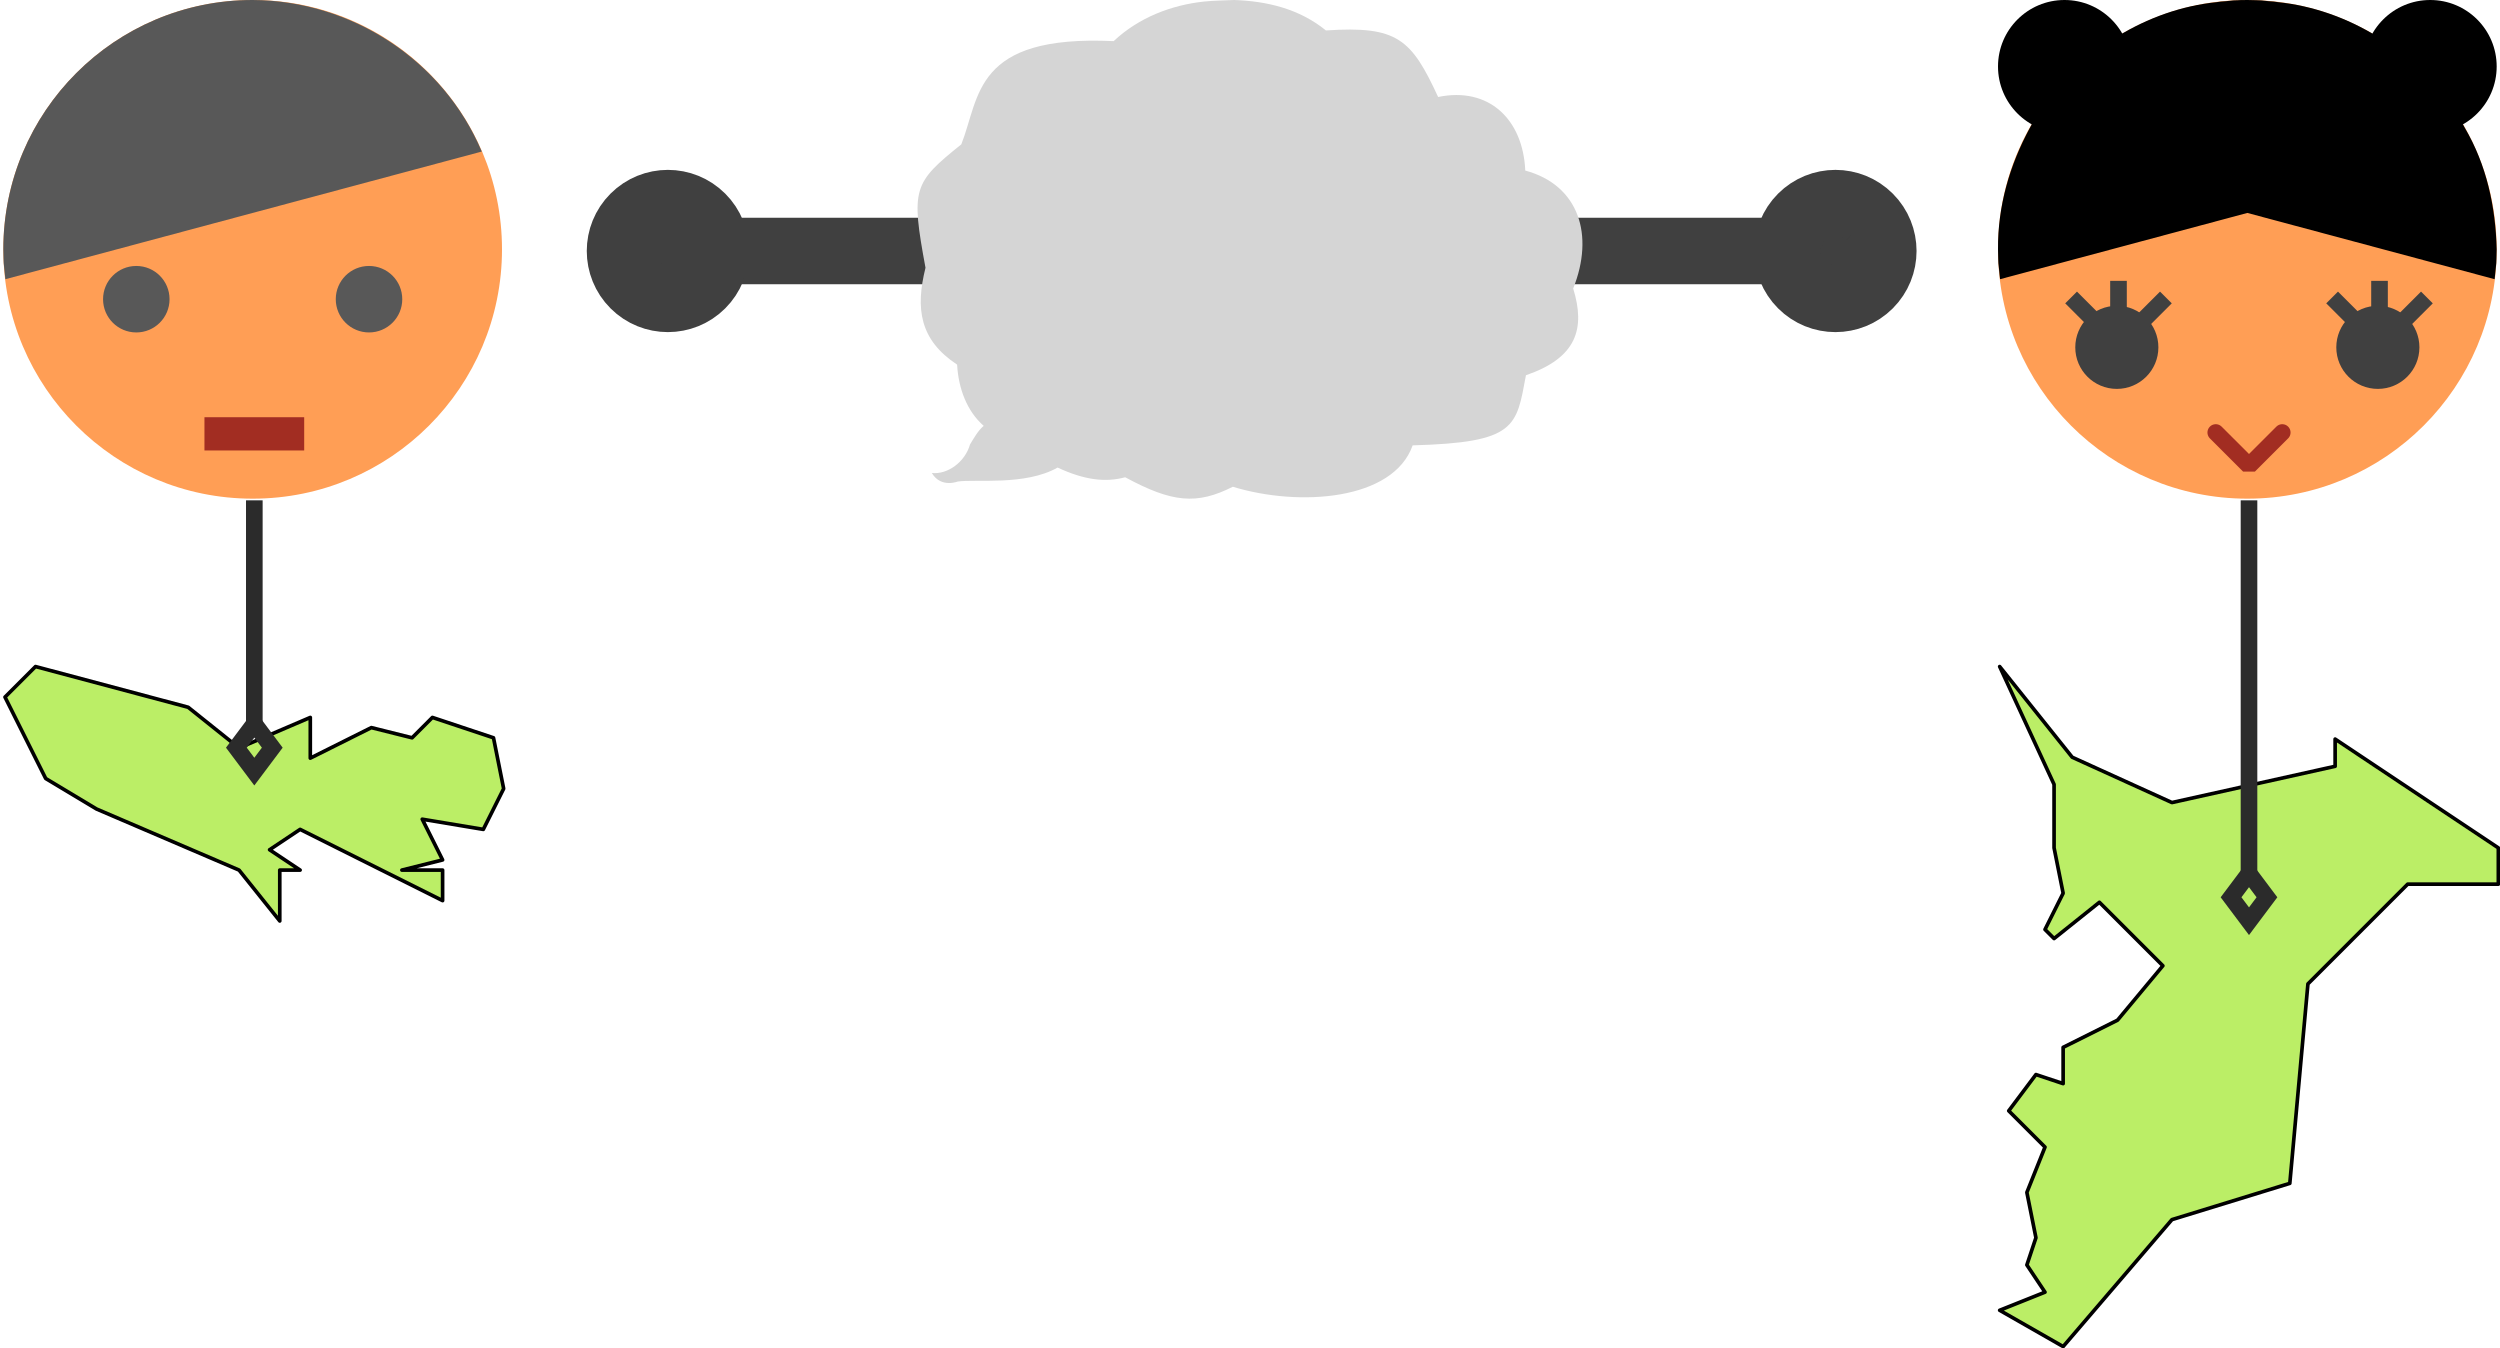 <?xml version="1.0" encoding="UTF-8"?>
<!DOCTYPE svg PUBLIC "-//W3C//DTD SVG 1.1//EN" "http://www.w3.org/Graphics/SVG/1.1/DTD/svg11.dtd">
<svg version="1.1" xmlns="http://www.w3.org/2000/svg" xmlns:xlink="http://www.w3.org/1999/xlink" x="0" y="0" width="752" height="405.545" viewBox="0, 0, 752, 405.545">
  <g id="appear3" transform="translate(1, 0)">
    <g>
      <g>
        <path d="M675,150 C633.579,150 600,116.421 600,75 C600,33.579 633.579,0 675,0 C716.421,0 750,33.579 750,75 C750,116.421 716.421,150 675,150 z" fill="#FF9E55" id="Face"/>
        <g id="Hair">
          <path d="M677.786,0.066 L677.867,0.073 C679.683,0.118 678.531,0.064 681.317,0.347 C683.583,0.527 682.648,0.403 684.132,0.632 C705.445,2.823 725.079,15.29 736.992,32.927 C737.446,33.554 737.246,33.251 737.603,33.831 C739.54,36.698 738.705,35.304 740.159,37.982 C740.304,38.218 740.214,38.065 740.413,38.45 C746.964,49.569 749.677,62.214 750,75 C749.859,80.575 750.032,77.579 749.383,83.981 L675.001,64.05 L600.619,83.981 C599.97,77.579 600.143,80.575 600.002,75 C599.896,62.1 603.472,49.713 609.589,38.45 C609.788,38.065 609.698,38.218 609.843,37.982 C611.298,35.304 610.463,36.698 612.4,33.831 C612.757,33.251 612.556,33.554 613.01,32.926 C624.835,15.289 644.621,2.786 665.87,0.632 C667.354,0.403 666.419,0.527 668.685,0.347 C671.471,0.064 670.319,0.118 672.135,0.073 C673.142,-0.008 672.189,0.067 675.001,0 L675.001,0 L677.786,0.066 z" fill="#000000"/>
          <path d="M620,40 C608.954,40 600,31.046 600,20 C600,8.954 608.954,0 620,0 C631.046,0 640,8.954 640,20 C640,31.046 631.046,40 620,40 z" fill="#000000"/>
          <path d="M730,40 C718.954,40 710,31.046 710,20 C710,8.954 718.954,0 730,0 C741.046,0 750,8.954 750,20 C750,31.046 741.046,40 730,40 z" fill="#000000"/>
        </g>
        <path d="M685.5,130.097 L675.5,140.097 L665.5,130.097" fill-opacity="0" stroke="#A22D22" stroke-width="5" stroke-linecap="round" stroke-linejoin="bevel" id="Lip"/>
        <g id="Eyes">
          <g>
            <path d="M635.743,116.981 C628.839,116.981 623.243,111.385 623.243,104.481 C623.243,97.578 628.839,91.981 635.743,91.981 C642.646,91.981 648.243,97.578 648.243,104.481 C648.243,111.385 642.646,116.981 635.743,116.981 z" fill="#404040"/>
            <g>
              <path d="M636.243,84.481 L636.243,94.481" fill="#404040"/>
              <path d="M636.243,84.481 L636.243,94.481" fill-opacity="0" stroke="#404040" stroke-width="5"/>
            </g>
            <g>
              <path d="M621.985,89.481 L629.056,96.552" fill="#404040"/>
              <path d="M621.985,89.481 L629.056,96.552" fill-opacity="0" stroke="#404040" stroke-width="5"/>
            </g>
            <g>
              <path d="M650.5,89.481 L643.429,96.552" fill="#404040"/>
              <path d="M650.5,89.481 L643.429,96.552" fill-opacity="0" stroke="#404040" stroke-width="5"/>
            </g>
          </g>
          <g>
            <path d="M714.258,116.981 C707.354,116.981 701.758,111.385 701.758,104.481 C701.758,97.578 707.354,91.981 714.258,91.981 C721.161,91.981 726.758,97.578 726.758,104.481 C726.758,111.385 721.161,116.981 714.258,116.981 z" fill="#404040"/>
            <g>
              <path d="M714.758,84.481 L714.758,94.481" fill="#404040"/>
              <path d="M714.758,84.481 L714.758,94.481" fill-opacity="0" stroke="#404040" stroke-width="5"/>
            </g>
            <g>
              <path d="M700.5,89.481 L707.571,96.552" fill="#404040"/>
              <path d="M700.5,89.481 L707.571,96.552" fill-opacity="0" stroke="#404040" stroke-width="5"/>
            </g>
            <g>
              <path d="M729.015,89.481 L721.944,96.552" fill="#404040"/>
              <path d="M729.015,89.481 L721.944,96.552" fill-opacity="0" stroke="#404040" stroke-width="5"/>
            </g>
          </g>
        </g>
      </g>
      <g>
        <g>
          <path d="M214.3,75.5 L536.7,75.5" fill-opacity="0" stroke="#404040" stroke-width="20"/>
          <path d="M189.718,85.682 C184.094,80.059 184.094,70.941 189.718,65.318 C195.341,59.694 204.459,59.694 210.082,65.318 C215.706,70.941 215.706,80.059 210.082,85.682 C204.459,91.306 195.341,91.306 189.718,85.682" fill="#404040" fill-opacity="1" stroke="#404040" stroke-width="20" stroke-opacity="1"/>
          <path d="M561.282,65.318 C566.906,70.941 566.906,80.059 561.282,85.682 C555.659,91.306 546.541,91.306 540.918,85.682 C535.294,80.059 535.294,70.941 540.918,65.318 C546.541,59.694 555.659,59.694 561.282,65.318" fill="#404040" fill-opacity="1" stroke="#404040" stroke-width="20" stroke-opacity="1"/>
        </g>
        <path d="M370.263,-0 C380.009,0.349 389.731,2.576 397.843,9.159 C419.399,7.715 423.523,11.739 431.588,29.173 C446.834,26.012 457.128,35.879 457.8,51.302 C474.005,55.696 478.635,70.749 472.215,86.78 C475.947,98.913 473.258,107.63 458.004,112.876 C455.112,128.417 455.112,133.111 423.924,133.965 C418.126,150.483 389.917,152.558 369.83,146.415 C359,151.887 351.607,151.217 337.456,143.561 C331.444,145.182 325.119,144.369 317.122,140.641 C307.401,146.196 292.312,144.041 287.053,144.854 C287.441,144.675 282.116,147.061 279.293,142.27 C284.002,142.803 289.279,139.005 290.787,133.68 C291.997,131.706 293.18,129.54 294.898,128.099 C289.853,123.693 287.293,116.844 286.9,109.678 C275.659,102.265 274.315,92.877 277.389,80.543 C272.971,56.667 273.679,55.048 288.163,43.419 C293.806,29.173 291.79,10.398 333.988,12.371 C341.613,5.195 351.484,1.501 361.175,0.466 C364.194,0.143 367.233,0.155 370.263,-0 z" fill="#D5D5D5"/>
      </g>
      <g>
        <path d="M9.684,200.5 L55.602,212.745 L70.908,224.99 L92.337,215.806 L92.337,228.051 L110.704,218.867 L122.949,221.929 L129.071,215.806 L147.439,221.929 L150.5,237.235 L144.378,249.48 L126.01,246.418 L132.133,258.663 L119.888,261.724 L132.133,261.724 L132.133,270.908 L89.276,249.48 L80.092,255.602 L89.276,261.724 L83.153,261.724 L83.153,277.031 L70.908,261.724 L28.051,243.357 L12.745,234.173 L0.5,209.684 L9.684,200.5 z" fill="#BBEE66"/>
        <path d="M9.684,200.5 L55.602,212.745 L70.908,224.99 L92.337,215.806 L92.337,228.051 L110.704,218.867 L122.949,221.929 L129.071,215.806 L147.439,221.929 L150.5,237.235 L144.378,249.48 L126.01,246.418 L132.133,258.663 L119.888,261.724 L132.133,261.724 L132.133,270.908 L89.276,249.48 L80.092,255.602 L89.276,261.724 L83.153,261.724 L83.153,277.031 L70.908,261.724 L28.051,243.357 L12.745,234.173 L0.5,209.684 L9.684,200.5 z" fill-opacity="0" stroke="#000000" stroke-width="1.1" stroke-linejoin="round"/>
      </g>
      <g>
        <g>
          <path d="M75,150 C33.579,150 0,116.421 0,75 C0,33.579 33.579,0 75,0 C116.421,0 150,33.579 150,75 C150,116.421 116.421,150 75,150 z" fill="#FF9E55"/>
          <path d="M75,0 C104.778,0.151 132.287,18.084 143.915,45.585 L0.617,83.981 C-0.032,77.579 0.141,80.575 0,75 C0,33.579 33.579,0 75,0 z" fill="#585858"/>
        </g>
        <g>
          <path d="M40,100 C34.477,100 30,95.523 30,90 C30,84.477 34.477,80 40,80 C45.523,80 50,84.477 50,90 C50,95.523 45.523,100 40,100 z" fill="#585858"/>
          <path d="M110,100 C104.477,100 100,95.523 100,90 C100,84.477 104.477,80 110,80 C115.523,80 120,84.477 120,90 C120,95.523 115.523,100 110,100 z" fill="#585858"/>
        </g>
        <path d="M60.5,130.5 L90.5,130.5" fill-opacity="0" stroke="#A22D22" stroke-width="10"/>
      </g>
      <g>
        <path d="M75.5,150.5 L75.5,217.7" fill-opacity="0" stroke="#2B2B2B" stroke-width="5"/>
        <path d="M75.5,217.7 L70.1,224.9 L75.5,232.1 L80.9,224.9 z" fill-opacity="0" stroke="#2B2B2B" stroke-width="5" stroke-opacity="1"/>
      </g>
      <g>
        <path d="M614.136,279.591 L619.591,268.682 L616.864,255.045 L616.864,235.955 L600.5,200.5 L622.318,227.773 L652.318,241.409 L701.409,230.5 L701.409,222.318 L750.5,255.045 L750.5,265.955 L723.227,265.955 L693.227,295.955 L687.773,355.955 L652.318,366.864 L619.591,405.045 L600.5,394.136 L614.136,388.682 L608.682,380.5 L611.409,372.318 L608.682,358.682 L614.136,345.045 L603.227,334.136 L611.409,323.227 L619.591,325.955 L619.591,315.045 L635.955,306.864 L649.591,290.5 L630.5,271.409 L616.864,282.318 z" fill="#BBEE66"/>
        <path d="M614.136,279.591 L619.591,268.682 L616.864,255.045 L616.864,235.955 L600.5,200.5 L622.318,227.773 L652.318,241.409 L701.409,230.5 L701.409,222.318 L750.5,255.045 L750.5,265.955 L723.227,265.955 L693.227,295.955 L687.773,355.955 L652.318,366.864 L619.591,405.045 L600.5,394.136 L614.136,388.682 L608.682,380.5 L611.409,372.318 L608.682,358.682 L614.136,345.045 L603.227,334.136 L611.409,323.227 L619.591,325.955 L619.591,315.045 L635.955,306.864 L649.591,290.5 L630.5,271.409 L616.864,282.318 z" fill-opacity="0" stroke="#000000" stroke-width="1.1" stroke-linejoin="round"/>
      </g>
      <g>
        <path d="M675.5,150.5 L675.5,262.7" fill-opacity="0" stroke="#2B2B2B" stroke-width="5"/>
        <path d="M675.5,262.7 L670.1,269.9 L675.5,277.1 L680.9,269.9 z" fill-opacity="0" stroke="#2B2B2B" stroke-width="5" stroke-opacity="1"/>
      </g>
    </g>
  </g>
</svg>

